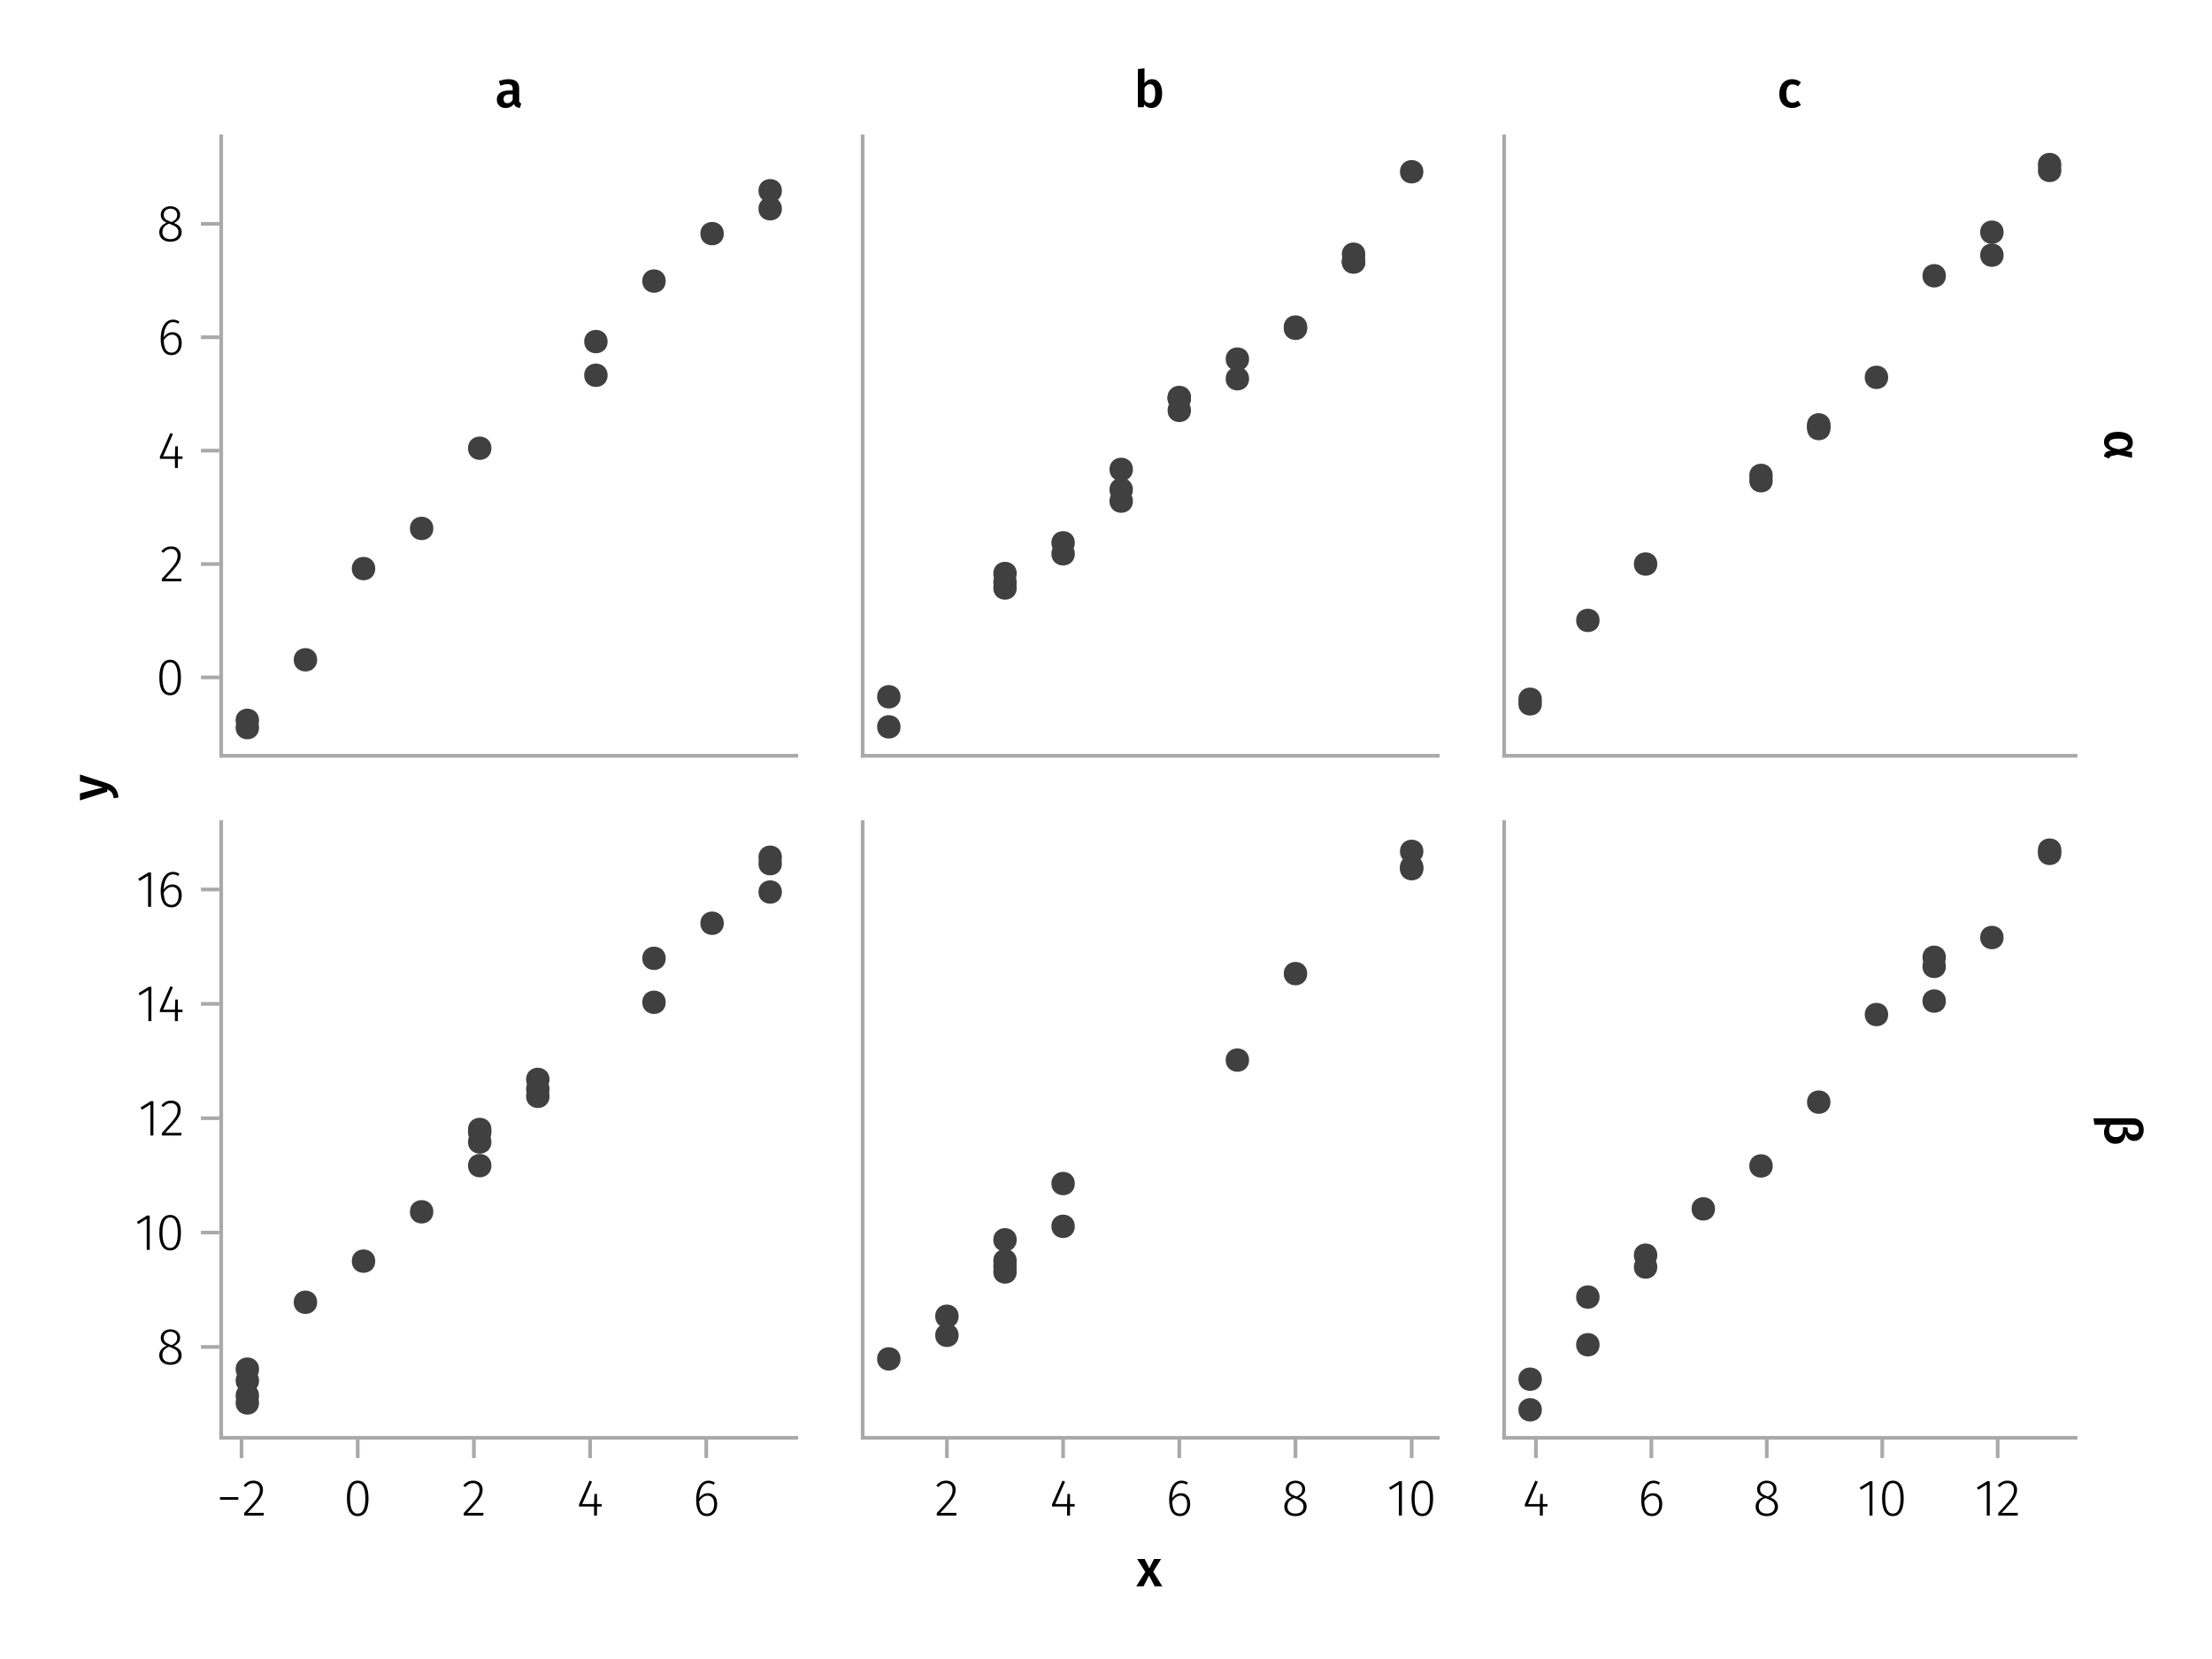 <?xml version="1.0" encoding="UTF-8"?>
<svg xmlns="http://www.w3.org/2000/svg" xmlns:xlink="http://www.w3.org/1999/xlink" width="600" height="450" viewBox="0 0 600 450">
<defs>
<g>
<g id="glyph-0-0-b99eb46c">
<path d="M 3.844 -9.469 C 4.812 -9.469 5.539 -9.055 6.031 -8.234 C 6.531 -7.422 6.781 -6.223 6.781 -4.641 C 6.781 -3.078 6.531 -1.883 6.031 -1.062 C 5.531 -0.25 4.801 0.156 3.844 0.156 C 2.883 0.156 2.156 -0.25 1.656 -1.062 C 1.164 -1.883 0.922 -3.082 0.922 -4.656 C 0.922 -6.238 1.164 -7.438 1.656 -8.25 C 2.156 -9.062 2.883 -9.469 3.844 -9.469 Z M 3.844 -8.797 C 2.457 -8.797 1.766 -7.414 1.766 -4.656 C 1.766 -1.895 2.457 -0.516 3.844 -0.516 C 4.531 -0.516 5.047 -0.848 5.391 -1.516 C 5.742 -2.191 5.922 -3.234 5.922 -4.641 C 5.922 -6.055 5.742 -7.102 5.391 -7.781 C 5.047 -8.457 4.531 -8.797 3.844 -8.797 Z M 3.844 -8.797 "/>
</g>
<g id="glyph-1-0-b99eb46c">
<path d="M 3.156 -9.469 C 3.938 -9.469 4.555 -9.238 5.016 -8.781 C 5.484 -8.32 5.719 -7.734 5.719 -7.016 C 5.719 -6.41 5.586 -5.844 5.328 -5.312 C 5.078 -4.781 4.68 -4.195 4.141 -3.562 C 3.609 -2.926 2.742 -1.977 1.547 -0.719 L 5.969 -0.719 L 5.859 0 L 0.609 0 L 0.609 -0.688 C 1.879 -2.051 2.789 -3.062 3.344 -3.719 C 3.906 -4.375 4.301 -4.941 4.531 -5.422 C 4.758 -5.898 4.875 -6.414 4.875 -6.969 C 4.875 -7.52 4.711 -7.957 4.391 -8.281 C 4.066 -8.613 3.641 -8.781 3.109 -8.781 C 2.68 -8.781 2.301 -8.691 1.969 -8.516 C 1.633 -8.336 1.316 -8.07 1.016 -7.719 L 0.469 -8.141 C 0.832 -8.586 1.234 -8.922 1.672 -9.141 C 2.109 -9.359 2.602 -9.469 3.156 -9.469 Z M 3.156 -9.469 "/>
</g>
<g id="glyph-1-1-b99eb46c">
<path d="M 3.844 -9.469 C 4.812 -9.469 5.539 -9.055 6.031 -8.234 C 6.531 -7.422 6.781 -6.223 6.781 -4.641 C 6.781 -3.078 6.531 -1.883 6.031 -1.062 C 5.531 -0.25 4.801 0.156 3.844 0.156 C 2.883 0.156 2.156 -0.25 1.656 -1.062 C 1.164 -1.883 0.922 -3.082 0.922 -4.656 C 0.922 -6.238 1.164 -7.438 1.656 -8.25 C 2.156 -9.062 2.883 -9.469 3.844 -9.469 Z M 3.844 -8.797 C 2.457 -8.797 1.766 -7.414 1.766 -4.656 C 1.766 -1.895 2.457 -0.516 3.844 -0.516 C 4.531 -0.516 5.047 -0.848 5.391 -1.516 C 5.742 -2.191 5.922 -3.234 5.922 -4.641 C 5.922 -6.055 5.742 -7.102 5.391 -7.781 C 5.047 -8.457 4.531 -8.797 3.844 -8.797 Z M 3.844 -8.797 "/>
</g>
<g id="glyph-1-2-b99eb46c">
<path d="M 4.141 -6.062 C 4.859 -6.062 5.453 -5.812 5.922 -5.312 C 6.391 -4.812 6.625 -4.086 6.625 -3.141 C 6.625 -2.473 6.504 -1.891 6.266 -1.391 C 6.023 -0.891 5.695 -0.504 5.281 -0.234 C 4.863 0.023 4.395 0.156 3.875 0.156 C 2.852 0.156 2.102 -0.238 1.625 -1.031 C 1.156 -1.82 0.922 -2.879 0.922 -4.203 C 0.922 -5.273 1.055 -6.207 1.328 -7 C 1.598 -7.789 1.984 -8.398 2.484 -8.828 C 2.992 -9.254 3.594 -9.469 4.281 -9.469 C 4.906 -9.469 5.484 -9.285 6.016 -8.922 L 5.672 -8.359 C 5.223 -8.648 4.754 -8.797 4.266 -8.797 C 3.516 -8.797 2.914 -8.414 2.469 -7.656 C 2.02 -6.906 1.781 -5.914 1.75 -4.688 C 2.375 -5.602 3.172 -6.062 4.141 -6.062 Z M 3.875 -0.516 C 4.488 -0.516 4.961 -0.75 5.297 -1.219 C 5.629 -1.695 5.797 -2.328 5.797 -3.109 C 5.797 -3.879 5.633 -4.453 5.312 -4.828 C 4.988 -5.203 4.562 -5.391 4.031 -5.391 C 3.562 -5.391 3.133 -5.25 2.75 -4.969 C 2.363 -4.695 2.031 -4.32 1.75 -3.844 C 1.781 -2.758 1.961 -1.93 2.297 -1.359 C 2.629 -0.797 3.156 -0.516 3.875 -0.516 Z M 3.875 -0.516 "/>
</g>
<g id="glyph-2-0-b99eb46c">
<path d="M 6.766 -3.125 L 6.766 -2.453 L 5.5 -2.453 L 5.5 0 L 4.703 0 L 4.703 -2.453 L 0.625 -2.453 L 0.625 -3.047 L 3.469 -9.469 L 4.156 -9.188 L 1.5 -3.125 L 4.703 -3.125 L 4.797 -5.859 L 5.5 -5.859 L 5.5 -3.125 Z M 6.766 -3.125 "/>
</g>
<g id="glyph-3-0-b99eb46c">
<path d="M 4.141 -6.062 C 4.859 -6.062 5.453 -5.812 5.922 -5.312 C 6.391 -4.812 6.625 -4.086 6.625 -3.141 C 6.625 -2.473 6.504 -1.891 6.266 -1.391 C 6.023 -0.891 5.695 -0.504 5.281 -0.234 C 4.863 0.023 4.395 0.156 3.875 0.156 C 2.852 0.156 2.102 -0.238 1.625 -1.031 C 1.156 -1.82 0.922 -2.879 0.922 -4.203 C 0.922 -5.273 1.055 -6.207 1.328 -7 C 1.598 -7.789 1.984 -8.398 2.484 -8.828 C 2.992 -9.254 3.594 -9.469 4.281 -9.469 C 4.906 -9.469 5.484 -9.285 6.016 -8.922 L 5.672 -8.359 C 5.223 -8.648 4.754 -8.797 4.266 -8.797 C 3.516 -8.797 2.914 -8.414 2.469 -7.656 C 2.02 -6.906 1.781 -5.914 1.75 -4.688 C 2.375 -5.602 3.172 -6.062 4.141 -6.062 Z M 3.875 -0.516 C 4.488 -0.516 4.961 -0.75 5.297 -1.219 C 5.629 -1.695 5.797 -2.328 5.797 -3.109 C 5.797 -3.879 5.633 -4.453 5.312 -4.828 C 4.988 -5.203 4.562 -5.391 4.031 -5.391 C 3.562 -5.391 3.133 -5.25 2.75 -4.969 C 2.363 -4.695 2.031 -4.32 1.75 -3.844 C 1.781 -2.758 1.961 -1.93 2.297 -1.359 C 2.629 -0.797 3.156 -0.516 3.875 -0.516 Z M 3.875 -0.516 "/>
</g>
<g id="glyph-4-0-b99eb46c">
<path d="M 4.719 -4.922 C 5.438 -4.641 5.961 -4.301 6.297 -3.906 C 6.629 -3.52 6.797 -3.023 6.797 -2.422 C 6.797 -1.91 6.664 -1.457 6.406 -1.062 C 6.145 -0.676 5.785 -0.375 5.328 -0.156 C 4.867 0.051 4.336 0.156 3.734 0.156 C 3.141 0.156 2.613 0.051 2.156 -0.156 C 1.707 -0.375 1.359 -0.676 1.109 -1.062 C 0.859 -1.457 0.734 -1.906 0.734 -2.406 C 0.734 -3.602 1.406 -4.469 2.75 -5 C 2.195 -5.25 1.789 -5.539 1.531 -5.875 C 1.27 -6.207 1.141 -6.629 1.141 -7.141 C 1.141 -7.617 1.258 -8.035 1.5 -8.391 C 1.75 -8.742 2.07 -9.008 2.469 -9.188 C 2.875 -9.375 3.305 -9.469 3.766 -9.469 C 4.223 -9.469 4.648 -9.379 5.047 -9.203 C 5.453 -9.023 5.773 -8.758 6.016 -8.406 C 6.266 -8.062 6.391 -7.645 6.391 -7.156 C 6.391 -6.664 6.254 -6.242 5.984 -5.891 C 5.723 -5.547 5.301 -5.223 4.719 -4.922 Z M 1.953 -7.125 C 1.953 -6.676 2.082 -6.32 2.344 -6.062 C 2.602 -5.801 3.051 -5.551 3.688 -5.312 L 4.109 -5.172 C 4.641 -5.453 5.02 -5.738 5.25 -6.031 C 5.477 -6.332 5.594 -6.695 5.594 -7.125 C 5.594 -7.656 5.426 -8.066 5.094 -8.359 C 4.758 -8.66 4.316 -8.812 3.766 -8.812 C 3.234 -8.812 2.797 -8.66 2.453 -8.359 C 2.117 -8.066 1.953 -7.656 1.953 -7.125 Z M 3.75 -0.531 C 4.414 -0.531 4.945 -0.695 5.344 -1.031 C 5.738 -1.363 5.938 -1.828 5.938 -2.422 C 5.938 -2.797 5.863 -3.102 5.719 -3.344 C 5.582 -3.594 5.367 -3.805 5.078 -3.984 C 4.785 -4.172 4.379 -4.363 3.859 -4.562 L 3.391 -4.75 C 2.766 -4.5 2.305 -4.188 2.016 -3.812 C 1.734 -3.438 1.594 -2.969 1.594 -2.406 C 1.594 -1.812 1.785 -1.348 2.172 -1.016 C 2.566 -0.691 3.094 -0.531 3.75 -0.531 Z M 3.75 -0.531 "/>
</g>
<g id="glyph-5-0-b99eb46c">
<path d="M 0.969 -4.281 L 0.969 -5 L 5.938 -5 L 5.938 -4.281 Z M 0.969 -4.281 "/>
</g>
<g id="glyph-5-1-b99eb46c">
<path d="M 6.766 -3.125 L 6.766 -2.453 L 5.5 -2.453 L 5.5 0 L 4.703 0 L 4.703 -2.453 L 0.625 -2.453 L 0.625 -3.047 L 3.469 -9.469 L 4.156 -9.188 L 1.5 -3.125 L 4.703 -3.125 L 4.797 -5.859 L 5.5 -5.859 L 5.5 -3.125 Z M 6.766 -3.125 "/>
</g>
<g id="glyph-5-2-b99eb46c">
<path d="M 4.719 -4.922 C 5.438 -4.641 5.961 -4.301 6.297 -3.906 C 6.629 -3.52 6.797 -3.023 6.797 -2.422 C 6.797 -1.91 6.664 -1.457 6.406 -1.062 C 6.145 -0.676 5.785 -0.375 5.328 -0.156 C 4.867 0.051 4.336 0.156 3.734 0.156 C 3.141 0.156 2.613 0.051 2.156 -0.156 C 1.707 -0.375 1.359 -0.676 1.109 -1.062 C 0.859 -1.457 0.734 -1.906 0.734 -2.406 C 0.734 -3.602 1.406 -4.469 2.75 -5 C 2.195 -5.25 1.789 -5.539 1.531 -5.875 C 1.27 -6.207 1.141 -6.629 1.141 -7.141 C 1.141 -7.617 1.258 -8.035 1.5 -8.391 C 1.75 -8.742 2.07 -9.008 2.469 -9.188 C 2.875 -9.375 3.305 -9.469 3.766 -9.469 C 4.223 -9.469 4.648 -9.379 5.047 -9.203 C 5.453 -9.023 5.773 -8.758 6.016 -8.406 C 6.266 -8.062 6.391 -7.645 6.391 -7.156 C 6.391 -6.664 6.254 -6.242 5.984 -5.891 C 5.723 -5.547 5.301 -5.223 4.719 -4.922 Z M 1.953 -7.125 C 1.953 -6.676 2.082 -6.32 2.344 -6.062 C 2.602 -5.801 3.051 -5.551 3.688 -5.312 L 4.109 -5.172 C 4.641 -5.453 5.02 -5.738 5.25 -6.031 C 5.477 -6.332 5.594 -6.695 5.594 -7.125 C 5.594 -7.656 5.426 -8.066 5.094 -8.359 C 4.758 -8.66 4.316 -8.812 3.766 -8.812 C 3.234 -8.812 2.797 -8.66 2.453 -8.359 C 2.117 -8.066 1.953 -7.656 1.953 -7.125 Z M 3.75 -0.531 C 4.414 -0.531 4.945 -0.695 5.344 -1.031 C 5.738 -1.363 5.938 -1.828 5.938 -2.422 C 5.938 -2.797 5.863 -3.102 5.719 -3.344 C 5.582 -3.594 5.367 -3.805 5.078 -3.984 C 4.785 -4.172 4.379 -4.363 3.859 -4.562 L 3.391 -4.75 C 2.766 -4.5 2.305 -4.188 2.016 -3.812 C 1.734 -3.438 1.594 -2.969 1.594 -2.406 C 1.594 -1.812 1.785 -1.348 2.172 -1.016 C 2.566 -0.691 3.094 -0.531 3.75 -0.531 Z M 3.75 -0.531 "/>
</g>
<g id="glyph-5-3-b99eb46c">
<path d="M 4.094 -9.312 L 4.094 0 L 3.281 0 L 3.281 -8.406 L 0.984 -6.984 L 0.609 -7.594 L 3.391 -9.312 Z M 4.094 -9.312 "/>
</g>
<g id="glyph-6-0-b99eb46c">
<path d="M 3.156 -9.469 C 3.938 -9.469 4.555 -9.238 5.016 -8.781 C 5.484 -8.32 5.719 -7.734 5.719 -7.016 C 5.719 -6.41 5.586 -5.844 5.328 -5.312 C 5.078 -4.781 4.68 -4.195 4.141 -3.562 C 3.609 -2.926 2.742 -1.977 1.547 -0.719 L 5.969 -0.719 L 5.859 0 L 0.609 0 L 0.609 -0.688 C 1.879 -2.051 2.789 -3.062 3.344 -3.719 C 3.906 -4.375 4.301 -4.941 4.531 -5.422 C 4.758 -5.898 4.875 -6.414 4.875 -6.969 C 4.875 -7.52 4.711 -7.957 4.391 -8.281 C 4.066 -8.613 3.641 -8.781 3.109 -8.781 C 2.68 -8.781 2.301 -8.691 1.969 -8.516 C 1.633 -8.336 1.316 -8.07 1.016 -7.719 L 0.469 -8.141 C 0.832 -8.586 1.234 -8.922 1.672 -9.141 C 2.109 -9.359 2.602 -9.469 3.156 -9.469 Z M 3.156 -9.469 "/>
</g>
<g id="glyph-7-0-b99eb46c">
<path d="M 4.141 -6.062 C 4.859 -6.062 5.453 -5.812 5.922 -5.312 C 6.391 -4.812 6.625 -4.086 6.625 -3.141 C 6.625 -2.473 6.504 -1.891 6.266 -1.391 C 6.023 -0.891 5.695 -0.504 5.281 -0.234 C 4.863 0.023 4.395 0.156 3.875 0.156 C 2.852 0.156 2.102 -0.238 1.625 -1.031 C 1.156 -1.82 0.922 -2.879 0.922 -4.203 C 0.922 -5.273 1.055 -6.207 1.328 -7 C 1.598 -7.789 1.984 -8.398 2.484 -8.828 C 2.992 -9.254 3.594 -9.469 4.281 -9.469 C 4.906 -9.469 5.484 -9.285 6.016 -8.922 L 5.672 -8.359 C 5.223 -8.648 4.754 -8.797 4.266 -8.797 C 3.516 -8.797 2.914 -8.414 2.469 -7.656 C 2.02 -6.906 1.781 -5.914 1.75 -4.688 C 2.375 -5.602 3.172 -6.062 4.141 -6.062 Z M 3.875 -0.516 C 4.488 -0.516 4.961 -0.75 5.297 -1.219 C 5.629 -1.695 5.797 -2.328 5.797 -3.109 C 5.797 -3.879 5.633 -4.453 5.312 -4.828 C 4.988 -5.203 4.562 -5.391 4.031 -5.391 C 3.562 -5.391 3.133 -5.25 2.75 -4.969 C 2.363 -4.695 2.031 -4.32 1.75 -3.844 C 1.781 -2.758 1.961 -1.93 2.297 -1.359 C 2.629 -0.797 3.156 -0.516 3.875 -0.516 Z M 3.875 -0.516 "/>
</g>
<g id="glyph-7-1-b99eb46c">
<path d="M 3.156 -9.469 C 3.938 -9.469 4.555 -9.238 5.016 -8.781 C 5.484 -8.32 5.719 -7.734 5.719 -7.016 C 5.719 -6.41 5.586 -5.844 5.328 -5.312 C 5.078 -4.781 4.68 -4.195 4.141 -3.562 C 3.609 -2.926 2.742 -1.977 1.547 -0.719 L 5.969 -0.719 L 5.859 0 L 0.609 0 L 0.609 -0.688 C 1.879 -2.051 2.789 -3.062 3.344 -3.719 C 3.906 -4.375 4.301 -4.941 4.531 -5.422 C 4.758 -5.898 4.875 -6.414 4.875 -6.969 C 4.875 -7.52 4.711 -7.957 4.391 -8.281 C 4.066 -8.613 3.641 -8.781 3.109 -8.781 C 2.68 -8.781 2.301 -8.691 1.969 -8.516 C 1.633 -8.336 1.316 -8.07 1.016 -7.719 L 0.469 -8.141 C 0.832 -8.586 1.234 -8.922 1.672 -9.141 C 2.109 -9.359 2.602 -9.469 3.156 -9.469 Z M 3.156 -9.469 "/>
</g>
<g id="glyph-7-2-b99eb46c">
<path d="M 6.766 -3.125 L 6.766 -2.453 L 5.5 -2.453 L 5.5 0 L 4.703 0 L 4.703 -2.453 L 0.625 -2.453 L 0.625 -3.047 L 3.469 -9.469 L 4.156 -9.188 L 1.5 -3.125 L 4.703 -3.125 L 4.797 -5.859 L 5.5 -5.859 L 5.5 -3.125 Z M 6.766 -3.125 "/>
</g>
<g id="glyph-7-3-b99eb46c">
<path d="M 4.719 -4.922 C 5.438 -4.641 5.961 -4.301 6.297 -3.906 C 6.629 -3.52 6.797 -3.023 6.797 -2.422 C 6.797 -1.91 6.664 -1.457 6.406 -1.062 C 6.145 -0.676 5.785 -0.375 5.328 -0.156 C 4.867 0.051 4.336 0.156 3.734 0.156 C 3.141 0.156 2.613 0.051 2.156 -0.156 C 1.707 -0.375 1.359 -0.676 1.109 -1.062 C 0.859 -1.457 0.734 -1.906 0.734 -2.406 C 0.734 -3.602 1.406 -4.469 2.75 -5 C 2.195 -5.25 1.789 -5.539 1.531 -5.875 C 1.27 -6.207 1.141 -6.629 1.141 -7.141 C 1.141 -7.617 1.258 -8.035 1.5 -8.391 C 1.75 -8.742 2.07 -9.008 2.469 -9.188 C 2.875 -9.375 3.305 -9.469 3.766 -9.469 C 4.223 -9.469 4.648 -9.379 5.047 -9.203 C 5.453 -9.023 5.773 -8.758 6.016 -8.406 C 6.266 -8.062 6.391 -7.645 6.391 -7.156 C 6.391 -6.664 6.254 -6.242 5.984 -5.891 C 5.723 -5.547 5.301 -5.223 4.719 -4.922 Z M 1.953 -7.125 C 1.953 -6.676 2.082 -6.32 2.344 -6.062 C 2.602 -5.801 3.051 -5.551 3.688 -5.312 L 4.109 -5.172 C 4.641 -5.453 5.02 -5.738 5.25 -6.031 C 5.477 -6.332 5.594 -6.695 5.594 -7.125 C 5.594 -7.656 5.426 -8.066 5.094 -8.359 C 4.758 -8.66 4.316 -8.812 3.766 -8.812 C 3.234 -8.812 2.797 -8.66 2.453 -8.359 C 2.117 -8.066 1.953 -7.656 1.953 -7.125 Z M 3.75 -0.531 C 4.414 -0.531 4.945 -0.695 5.344 -1.031 C 5.738 -1.363 5.938 -1.828 5.938 -2.422 C 5.938 -2.797 5.863 -3.102 5.719 -3.344 C 5.582 -3.594 5.367 -3.805 5.078 -3.984 C 4.785 -4.172 4.379 -4.363 3.859 -4.562 L 3.391 -4.75 C 2.766 -4.5 2.305 -4.188 2.016 -3.812 C 1.734 -3.438 1.594 -2.969 1.594 -2.406 C 1.594 -1.812 1.785 -1.348 2.172 -1.016 C 2.566 -0.691 3.094 -0.531 3.75 -0.531 Z M 3.75 -0.531 "/>
</g>
<g id="glyph-7-4-b99eb46c">
<path d="M 4.094 -9.312 L 4.094 0 L 3.281 0 L 3.281 -8.406 L 0.984 -6.984 L 0.609 -7.594 L 3.391 -9.312 Z M 4.094 -9.312 "/>
</g>
<g id="glyph-8-0-b99eb46c">
<path d="M 3.844 -9.469 C 4.812 -9.469 5.539 -9.055 6.031 -8.234 C 6.531 -7.422 6.781 -6.223 6.781 -4.641 C 6.781 -3.078 6.531 -1.883 6.031 -1.062 C 5.531 -0.25 4.801 0.156 3.844 0.156 C 2.883 0.156 2.156 -0.25 1.656 -1.062 C 1.164 -1.883 0.922 -3.082 0.922 -4.656 C 0.922 -6.238 1.164 -7.438 1.656 -8.25 C 2.156 -9.062 2.883 -9.469 3.844 -9.469 Z M 3.844 -8.797 C 2.457 -8.797 1.766 -7.414 1.766 -4.656 C 1.766 -1.895 2.457 -0.516 3.844 -0.516 C 4.531 -0.516 5.047 -0.848 5.391 -1.516 C 5.742 -2.191 5.922 -3.234 5.922 -4.641 C 5.922 -6.055 5.742 -7.102 5.391 -7.781 C 5.047 -8.457 4.531 -8.797 3.844 -8.797 Z M 3.844 -8.797 "/>
</g>
<g id="glyph-8-1-b99eb46c">
<path d="M 6.766 -3.125 L 6.766 -2.453 L 5.5 -2.453 L 5.5 0 L 4.703 0 L 4.703 -2.453 L 0.625 -2.453 L 0.625 -3.047 L 3.469 -9.469 L 4.156 -9.188 L 1.5 -3.125 L 4.703 -3.125 L 4.797 -5.859 L 5.5 -5.859 L 5.5 -3.125 Z M 6.766 -3.125 "/>
</g>
<g id="glyph-8-2-b99eb46c">
<path d="M 4.094 -9.312 L 4.094 0 L 3.281 0 L 3.281 -8.406 L 0.984 -6.984 L 0.609 -7.594 L 3.391 -9.312 Z M 4.094 -9.312 "/>
</g>
<g id="glyph-9-0-b99eb46c">
<path d="M 4.094 -9.312 L 4.094 0 L 3.281 0 L 3.281 -8.406 L 0.984 -6.984 L 0.609 -7.594 L 3.391 -9.312 Z M 4.094 -9.312 "/>
</g>
<g id="glyph-10-0-b99eb46c">
<path d="M 3.156 -9.469 C 3.938 -9.469 4.555 -9.238 5.016 -8.781 C 5.484 -8.32 5.719 -7.734 5.719 -7.016 C 5.719 -6.41 5.586 -5.844 5.328 -5.312 C 5.078 -4.781 4.68 -4.195 4.141 -3.562 C 3.609 -2.926 2.742 -1.977 1.547 -0.719 L 5.969 -0.719 L 5.859 0 L 0.609 0 L 0.609 -0.688 C 1.879 -2.051 2.789 -3.062 3.344 -3.719 C 3.906 -4.375 4.301 -4.941 4.531 -5.422 C 4.758 -5.898 4.875 -6.414 4.875 -6.969 C 4.875 -7.52 4.711 -7.957 4.391 -8.281 C 4.066 -8.613 3.641 -8.781 3.109 -8.781 C 2.68 -8.781 2.301 -8.691 1.969 -8.516 C 1.633 -8.336 1.316 -8.07 1.016 -7.719 L 0.469 -8.141 C 0.832 -8.586 1.234 -8.922 1.672 -9.141 C 2.109 -9.359 2.602 -9.469 3.156 -9.469 Z M 3.156 -9.469 "/>
</g>
<g id="glyph-11-0-b99eb46c">
<path d="M 4.094 -9.312 L 4.094 0 L 3.281 0 L 3.281 -8.406 L 0.984 -6.984 L 0.609 -7.594 L 3.391 -9.312 Z M 4.094 -9.312 "/>
</g>
<g id="glyph-12-0-b99eb46c">
<path d="M 4.719 -4.922 C 5.438 -4.641 5.961 -4.301 6.297 -3.906 C 6.629 -3.52 6.797 -3.023 6.797 -2.422 C 6.797 -1.91 6.664 -1.457 6.406 -1.062 C 6.145 -0.676 5.785 -0.375 5.328 -0.156 C 4.867 0.051 4.336 0.156 3.734 0.156 C 3.141 0.156 2.613 0.051 2.156 -0.156 C 1.707 -0.375 1.359 -0.676 1.109 -1.062 C 0.859 -1.457 0.734 -1.906 0.734 -2.406 C 0.734 -3.602 1.406 -4.469 2.75 -5 C 2.195 -5.25 1.789 -5.539 1.531 -5.875 C 1.27 -6.207 1.141 -6.629 1.141 -7.141 C 1.141 -7.617 1.258 -8.035 1.5 -8.391 C 1.75 -8.742 2.07 -9.008 2.469 -9.188 C 2.875 -9.375 3.305 -9.469 3.766 -9.469 C 4.223 -9.469 4.648 -9.379 5.047 -9.203 C 5.453 -9.023 5.773 -8.758 6.016 -8.406 C 6.266 -8.062 6.391 -7.645 6.391 -7.156 C 6.391 -6.664 6.254 -6.242 5.984 -5.891 C 5.723 -5.547 5.301 -5.223 4.719 -4.922 Z M 1.953 -7.125 C 1.953 -6.676 2.082 -6.32 2.344 -6.062 C 2.602 -5.801 3.051 -5.551 3.688 -5.312 L 4.109 -5.172 C 4.641 -5.453 5.02 -5.738 5.25 -6.031 C 5.477 -6.332 5.594 -6.695 5.594 -7.125 C 5.594 -7.656 5.426 -8.066 5.094 -8.359 C 4.758 -8.66 4.316 -8.812 3.766 -8.812 C 3.234 -8.812 2.797 -8.66 2.453 -8.359 C 2.117 -8.066 1.953 -7.656 1.953 -7.125 Z M 3.75 -0.531 C 4.414 -0.531 4.945 -0.695 5.344 -1.031 C 5.738 -1.363 5.938 -1.828 5.938 -2.422 C 5.938 -2.797 5.863 -3.102 5.719 -3.344 C 5.582 -3.594 5.367 -3.805 5.078 -3.984 C 4.785 -4.172 4.379 -4.363 3.859 -4.562 L 3.391 -4.75 C 2.766 -4.5 2.305 -4.188 2.016 -3.812 C 1.734 -3.438 1.594 -2.969 1.594 -2.406 C 1.594 -1.812 1.785 -1.348 2.172 -1.016 C 2.566 -0.691 3.094 -0.531 3.75 -0.531 Z M 3.75 -0.531 "/>
</g>
<g id="glyph-12-1-b99eb46c">
<path d="M 4.094 -9.312 L 4.094 0 L 3.281 0 L 3.281 -8.406 L 0.984 -6.984 L 0.609 -7.594 L 3.391 -9.312 Z M 4.094 -9.312 "/>
</g>
<g id="glyph-12-2-b99eb46c">
<path d="M 3.844 -9.469 C 4.812 -9.469 5.539 -9.055 6.031 -8.234 C 6.531 -7.422 6.781 -6.223 6.781 -4.641 C 6.781 -3.078 6.531 -1.883 6.031 -1.062 C 5.531 -0.25 4.801 0.156 3.844 0.156 C 2.883 0.156 2.156 -0.25 1.656 -1.062 C 1.164 -1.883 0.922 -3.082 0.922 -4.656 C 0.922 -6.238 1.164 -7.438 1.656 -8.25 C 2.156 -9.062 2.883 -9.469 3.844 -9.469 Z M 3.844 -8.797 C 2.457 -8.797 1.766 -7.414 1.766 -4.656 C 1.766 -1.895 2.457 -0.516 3.844 -0.516 C 4.531 -0.516 5.047 -0.848 5.391 -1.516 C 5.742 -2.191 5.922 -3.234 5.922 -4.641 C 5.922 -6.055 5.742 -7.102 5.391 -7.781 C 5.047 -8.457 4.531 -8.797 3.844 -8.797 Z M 3.844 -8.797 "/>
</g>
<g id="glyph-13-0-b99eb46c">
<path d="M 3.844 -9.469 C 4.812 -9.469 5.539 -9.055 6.031 -8.234 C 6.531 -7.422 6.781 -6.223 6.781 -4.641 C 6.781 -3.078 6.531 -1.883 6.031 -1.062 C 5.531 -0.25 4.801 0.156 3.844 0.156 C 2.883 0.156 2.156 -0.25 1.656 -1.062 C 1.164 -1.883 0.922 -3.082 0.922 -4.656 C 0.922 -6.238 1.164 -7.438 1.656 -8.25 C 2.156 -9.062 2.883 -9.469 3.844 -9.469 Z M 3.844 -8.797 C 2.457 -8.797 1.766 -7.414 1.766 -4.656 C 1.766 -1.895 2.457 -0.516 3.844 -0.516 C 4.531 -0.516 5.047 -0.848 5.391 -1.516 C 5.742 -2.191 5.922 -3.234 5.922 -4.641 C 5.922 -6.055 5.742 -7.102 5.391 -7.781 C 5.047 -8.457 4.531 -8.797 3.844 -8.797 Z M 3.844 -8.797 "/>
</g>
<g id="glyph-14-0-b99eb46c">
<path d="M 4.094 -9.312 L 4.094 0 L 3.281 0 L 3.281 -8.406 L 0.984 -6.984 L 0.609 -7.594 L 3.391 -9.312 Z M 4.094 -9.312 "/>
</g>
<g id="glyph-15-0-b99eb46c">
<path d="M 0.031 -4.656 C 0.945 -4.363 1.656 -3.91 2.156 -3.297 C 2.664 -2.691 2.961 -1.863 3.047 -0.812 L 1.75 -0.625 C 1.676 -1.113 1.57 -1.504 1.438 -1.797 C 1.301 -2.086 1.117 -2.32 0.891 -2.5 C 0.672 -2.676 0.375 -2.844 0 -3 L 0 -2.375 L -7.406 -0.031 L -7.406 -1.938 L -1.188 -3.547 L -7.406 -5.219 L -7.406 -7.062 Z M 0.031 -4.656 "/>
</g>
<g id="glyph-16-0-b99eb46c">
<path d="M 7.609 3.562 C 7.609 4.188 7.441 4.68 7.109 5.047 C 6.773 5.41 6.242 5.66 5.516 5.797 L 7.406 6.094 L 7.406 7.656 L 3.562 6.781 L 1.922 7.141 C 1.703 7.191 1.535 7.273 1.422 7.391 C 1.316 7.504 1.234 7.664 1.172 7.875 L -0.203 7.281 C -0.16 6.883 -0.031 6.555 0.188 6.297 C 0.414 6.035 0.723 5.867 1.109 5.797 L 1.734 5.688 C 1.109 5.445 0.629 5.145 0.297 4.781 C -0.035 4.414 -0.203 3.945 -0.203 3.375 C -0.203 2.508 0.125 1.832 0.781 1.344 C 1.438 0.852 2.391 0.609 3.641 0.609 C 4.41 0.609 5.098 0.719 5.703 0.938 C 6.305 1.164 6.773 1.504 7.109 1.953 C 7.441 2.398 7.609 2.938 7.609 3.562 Z M 6.266 3.75 C 6.266 3.344 6.039 3.023 5.594 2.797 C 5.156 2.566 4.504 2.453 3.641 2.453 C 1.973 2.453 1.141 2.867 1.141 3.703 C 1.141 4.055 1.328 4.367 1.703 4.641 C 2.086 4.922 2.781 5.156 3.781 5.344 C 4.719 5.176 5.363 4.973 5.719 4.734 C 6.082 4.492 6.266 4.164 6.266 3.75 Z M 6.266 3.75 "/>
</g>
<g id="glyph-17-0-b99eb46c">
<path d="M 5.672 5.203 C 5.598 5.992 5.352 6.656 4.938 7.188 C 4.52 7.719 3.832 7.984 2.875 7.984 C 2.258 7.984 1.719 7.844 1.25 7.562 C 0.789 7.281 0.43 6.898 0.172 6.422 C -0.078 5.953 -0.203 5.426 -0.203 4.844 C -0.203 4.125 0.02 3.453 0.469 2.828 L -2.812 2.828 L -3.047 1.078 L 7.609 1.078 C 8.535 1.078 9.258 1.359 9.781 1.922 C 10.301 2.484 10.562 3.238 10.562 4.188 C 10.562 4.781 10.453 5.305 10.234 5.766 C 10.016 6.223 9.707 6.578 9.312 6.828 C 8.914 7.078 8.461 7.203 7.953 7.203 C 7.328 7.203 6.816 7.02 6.422 6.656 C 6.035 6.301 5.785 5.816 5.672 5.203 Z M 1.188 4.484 C 1.188 4.973 1.336 5.375 1.641 5.688 C 1.953 6.008 2.398 6.172 2.984 6.172 C 4.285 6.172 4.938 5.477 4.938 4.094 L 4.938 3.453 L 6.203 3.594 L 6.203 4.109 C 6.203 4.523 6.336 4.859 6.609 5.109 C 6.879 5.359 7.285 5.484 7.828 5.484 C 8.305 5.484 8.66 5.363 8.891 5.125 C 9.129 4.895 9.25 4.578 9.25 4.172 C 9.25 3.273 8.703 2.828 7.609 2.828 L 1.656 2.828 C 1.344 3.266 1.188 3.816 1.188 4.484 Z M 1.188 4.484 "/>
</g>
<g id="glyph-18-0-b99eb46c">
<path d="M 4.562 -3.969 L 7.047 0 L 4.969 0 L 3.438 -2.938 L 1.938 0 L -0.047 0 L 2.422 -3.906 L 0.203 -7.406 L 2.25 -7.406 L 3.516 -4.891 L 4.766 -7.406 L 6.703 -7.406 Z M 4.562 -3.969 "/>
</g>
<g id="glyph-19-0-b99eb46c">
<path d="M 6.547 -1.953 C 6.547 -1.672 6.586 -1.461 6.672 -1.328 C 6.766 -1.191 6.91 -1.086 7.109 -1.016 L 6.734 0.188 C 6.316 0.145 5.973 0.039 5.703 -0.125 C 5.441 -0.289 5.238 -0.547 5.094 -0.891 C 4.844 -0.523 4.523 -0.25 4.141 -0.062 C 3.766 0.113 3.348 0.203 2.891 0.203 C 2.148 0.203 1.562 -0.004 1.125 -0.422 C 0.695 -0.836 0.484 -1.391 0.484 -2.078 C 0.484 -2.879 0.773 -3.488 1.359 -3.906 C 1.941 -4.332 2.773 -4.547 3.859 -4.547 L 4.781 -4.547 L 4.781 -4.969 C 4.781 -5.445 4.672 -5.781 4.453 -5.969 C 4.234 -6.164 3.883 -6.266 3.406 -6.266 C 2.863 -6.266 2.207 -6.129 1.438 -5.859 L 1.016 -7.078 C 1.941 -7.43 2.836 -7.609 3.703 -7.609 C 5.598 -7.609 6.547 -6.758 6.547 -5.062 Z M 3.359 -1.094 C 3.961 -1.094 4.438 -1.395 4.781 -2 L 4.781 -3.5 L 4.047 -3.5 C 2.891 -3.5 2.312 -3.07 2.312 -2.219 C 2.312 -1.863 2.398 -1.586 2.578 -1.391 C 2.754 -1.191 3.016 -1.094 3.359 -1.094 Z M 3.359 -1.094 "/>
</g>
<g id="glyph-20-0-b99eb46c">
<path d="M 4.906 -7.609 C 5.77 -7.609 6.441 -7.266 6.922 -6.578 C 7.41 -5.898 7.656 -4.941 7.656 -3.703 C 7.656 -2.941 7.535 -2.266 7.297 -1.672 C 7.055 -1.078 6.719 -0.613 6.281 -0.281 C 5.844 0.039 5.328 0.203 4.734 0.203 C 4.328 0.203 3.957 0.117 3.625 -0.047 C 3.301 -0.211 3.016 -0.445 2.766 -0.75 L 2.656 0 L 1.078 0 L 1.078 -10.375 L 2.875 -10.562 L 2.875 -6.562 C 3.113 -6.895 3.406 -7.148 3.75 -7.328 C 4.102 -7.516 4.488 -7.609 4.906 -7.609 Z M 4.234 -1.141 C 4.723 -1.141 5.102 -1.344 5.375 -1.75 C 5.645 -2.164 5.781 -2.816 5.781 -3.703 C 5.781 -4.641 5.656 -5.301 5.406 -5.688 C 5.156 -6.07 4.801 -6.266 4.344 -6.266 C 3.77 -6.266 3.281 -5.93 2.875 -5.266 L 2.875 -1.984 C 3.031 -1.711 3.227 -1.504 3.469 -1.359 C 3.707 -1.211 3.961 -1.141 4.234 -1.141 Z M 4.234 -1.141 "/>
</g>
<g id="glyph-21-0-b99eb46c">
<path d="M 4.062 -7.609 C 4.539 -7.609 4.973 -7.539 5.359 -7.406 C 5.754 -7.27 6.125 -7.051 6.469 -6.75 L 5.672 -5.672 C 5.422 -5.859 5.176 -5.992 4.938 -6.078 C 4.707 -6.16 4.453 -6.203 4.172 -6.203 C 3.055 -6.203 2.5 -5.359 2.5 -3.672 C 2.5 -2.805 2.645 -2.188 2.938 -1.812 C 3.227 -1.438 3.641 -1.25 4.172 -1.25 C 4.43 -1.25 4.672 -1.289 4.891 -1.375 C 5.109 -1.457 5.367 -1.594 5.672 -1.781 L 6.469 -0.641 C 5.77 -0.078 4.973 0.203 4.078 0.203 C 3.367 0.203 2.75 0.047 2.219 -0.266 C 1.695 -0.578 1.297 -1.02 1.016 -1.594 C 0.742 -2.176 0.609 -2.859 0.609 -3.641 C 0.609 -4.422 0.742 -5.113 1.016 -5.719 C 1.297 -6.32 1.695 -6.785 2.219 -7.109 C 2.75 -7.441 3.363 -7.609 4.062 -7.609 Z M 4.062 -7.609 "/>
</g>
</g>
</defs>
<rect x="-60" y="-45" width="720" height="540" fill="rgb(100%, 100%, 100%)" fill-opacity="1"/>
<path fill-rule="nonzero" fill="rgb(100%, 100%, 100%)" fill-opacity="1" d="M 60 205 L 216 205 L 216 37 L 60 37 Z M 60 205 "/>
<path fill-rule="nonzero" fill="rgb(100%, 100%, 100%)" fill-opacity="1" d="M 60 390 L 216 390 L 216 223 L 60 223 Z M 60 390 "/>
<path fill-rule="nonzero" fill="rgb(100%, 100%, 100%)" fill-opacity="1" d="M 234 205 L 390 205 L 390 37 L 234 37 Z M 234 205 "/>
<path fill-rule="nonzero" fill="rgb(100%, 100%, 100%)" fill-opacity="1" d="M 234 390 L 390 390 L 390 223 L 234 223 Z M 234 390 "/>
<path fill-rule="nonzero" fill="rgb(100%, 100%, 100%)" fill-opacity="1" d="M 408 205 L 563 205 L 563 37 L 408 37 Z M 408 205 "/>
<path fill-rule="nonzero" fill="rgb(100%, 100%, 100%)" fill-opacity="1" d="M 408 390 L 563 390 L 563 223 L 408 223 Z M 408 390 "/>
<g fill="rgb(0%, 0%, 0%)" fill-opacity="1">
<use xlink:href="#glyph-0-0-b99eb46c" x="42.3" y="188.433"/>
</g>
<g fill="rgb(0%, 0%, 0%)" fill-opacity="1">
<use xlink:href="#glyph-1-0-b99eb46c" x="43.294" y="157.677"/>
</g>
<g fill="rgb(0%, 0%, 0%)" fill-opacity="1">
<use xlink:href="#glyph-2-0-b99eb46c" x="42.748" y="126.921"/>
</g>
<g fill="rgb(0%, 0%, 0%)" fill-opacity="1">
<use xlink:href="#glyph-3-0-b99eb46c" x="42.664" y="96.166"/>
</g>
<g fill="rgb(0%, 0%, 0%)" fill-opacity="1">
<use xlink:href="#glyph-4-0-b99eb46c" x="42.468" y="65.41"/>
</g>
<path fill-rule="nonzero" fill="rgb(25.098%, 25.098%, 25.098%)" fill-opacity="1" d="M 164.809 92.652 C 164.809 88.422 158.465 88.422 158.465 92.652 C 158.465 96.883 164.809 96.883 164.809 92.652 Z M 164.809 92.652 "/>
<path fill-rule="nonzero" fill="rgb(25.098%, 25.098%, 25.098%)" fill-opacity="1" d="M 164.809 101.789 C 164.809 97.559 158.465 97.559 158.465 101.789 C 158.465 106.02 164.809 106.02 164.809 101.789 Z M 164.809 101.789 "/>
<path fill-rule="nonzero" fill="rgb(25.098%, 25.098%, 25.098%)" fill-opacity="1" d="M 133.293 121.582 C 133.293 117.352 126.949 117.352 126.949 121.582 C 126.949 125.812 133.293 125.812 133.293 121.582 Z M 133.293 121.582 "/>
<path fill-rule="nonzero" fill="rgb(25.098%, 25.098%, 25.098%)" fill-opacity="1" d="M 117.535 143.332 C 117.535 139.102 111.191 139.102 111.191 143.332 C 111.191 147.562 117.535 147.562 117.535 143.332 Z M 117.535 143.332 "/>
<path fill-rule="nonzero" fill="rgb(25.098%, 25.098%, 25.098%)" fill-opacity="1" d="M 86.02 178.969 C 86.02 174.738 79.676 174.738 79.676 178.969 C 79.676 183.195 86.02 183.195 86.02 178.969 Z M 86.02 178.969 "/>
<path fill-rule="nonzero" fill="rgb(25.098%, 25.098%, 25.098%)" fill-opacity="1" d="M 212.082 56.625 C 212.082 52.395 205.738 52.395 205.738 56.625 C 205.738 60.855 212.082 60.855 212.082 56.625 Z M 212.082 56.625 "/>
<path fill-rule="nonzero" fill="rgb(25.098%, 25.098%, 25.098%)" fill-opacity="1" d="M 70.262 197.363 C 70.262 193.133 63.918 193.133 63.918 197.363 C 63.918 201.594 70.262 201.594 70.262 197.363 Z M 70.262 197.363 "/>
<path fill-rule="nonzero" fill="rgb(25.098%, 25.098%, 25.098%)" fill-opacity="1" d="M 180.566 76.238 C 180.566 72.008 174.223 72.008 174.223 76.238 C 174.223 80.469 180.566 80.469 180.566 76.238 Z M 180.566 76.238 "/>
<path fill-rule="nonzero" fill="rgb(25.098%, 25.098%, 25.098%)" fill-opacity="1" d="M 212.082 51.738 C 212.082 47.508 205.738 47.508 205.738 51.738 C 205.738 55.969 212.082 55.969 212.082 51.738 Z M 212.082 51.738 "/>
<path fill-rule="nonzero" fill="rgb(25.098%, 25.098%, 25.098%)" fill-opacity="1" d="M 101.777 154.227 C 101.777 149.996 95.434 149.996 95.434 154.227 C 95.434 158.457 101.777 158.457 101.777 154.227 Z M 101.777 154.227 "/>
<path fill-rule="nonzero" fill="rgb(25.098%, 25.098%, 25.098%)" fill-opacity="1" d="M 196.324 63.371 C 196.324 59.141 189.98 59.141 189.98 63.371 C 189.98 67.602 196.324 67.602 196.324 63.371 Z M 196.324 63.371 "/>
<path fill-rule="nonzero" fill="rgb(25.098%, 25.098%, 25.098%)" fill-opacity="1" d="M 70.262 195.395 C 70.262 191.164 63.918 191.164 63.918 195.395 C 63.918 199.625 70.262 199.625 70.262 195.395 Z M 70.262 195.395 "/>
<g fill="rgb(0%, 0%, 0%)" fill-opacity="1">
<use xlink:href="#glyph-5-0-b99eb46c" x="58.711" y="411.09"/>
</g>
<g fill="rgb(0%, 0%, 0%)" fill-opacity="1">
<use xlink:href="#glyph-1-0-b99eb46c" x="65.613" y="411.09"/>
</g>
<g fill="rgb(0%, 0%, 0%)" fill-opacity="1">
<use xlink:href="#glyph-1-1-b99eb46c" x="93.18" y="411.09"/>
</g>
<g fill="rgb(0%, 0%, 0%)" fill-opacity="1">
<use xlink:href="#glyph-6-0-b99eb46c" x="125.192" y="411.09"/>
</g>
<g fill="rgb(0%, 0%, 0%)" fill-opacity="1">
<use xlink:href="#glyph-5-1-b99eb46c" x="156.435" y="411.09"/>
</g>
<g fill="rgb(0%, 0%, 0%)" fill-opacity="1">
<use xlink:href="#glyph-7-0-b99eb46c" x="187.908" y="411.09"/>
</g>
<g fill="rgb(0%, 0%, 0%)" fill-opacity="1">
<use xlink:href="#glyph-5-2-b99eb46c" x="42.468" y="370.043"/>
</g>
<g fill="rgb(0%, 0%, 0%)" fill-opacity="1">
<use xlink:href="#glyph-5-3-b99eb46c" x="36.518" y="339.023"/>
</g>
<g fill="rgb(0%, 0%, 0%)" fill-opacity="1">
<use xlink:href="#glyph-8-0-b99eb46c" x="42.3" y="339.023"/>
</g>
<g fill="rgb(0%, 0%, 0%)" fill-opacity="1">
<use xlink:href="#glyph-9-0-b99eb46c" x="37.512" y="308.002"/>
</g>
<g fill="rgb(0%, 0%, 0%)" fill-opacity="1">
<use xlink:href="#glyph-10-0-b99eb46c" x="43.294" y="308.002"/>
</g>
<g fill="rgb(0%, 0%, 0%)" fill-opacity="1">
<use xlink:href="#glyph-11-0-b99eb46c" x="36.966" y="276.982"/>
</g>
<g fill="rgb(0%, 0%, 0%)" fill-opacity="1">
<use xlink:href="#glyph-8-1-b99eb46c" x="42.748" y="276.982"/>
</g>
<g fill="rgb(0%, 0%, 0%)" fill-opacity="1">
<use xlink:href="#glyph-8-2-b99eb46c" x="36.882" y="245.961"/>
</g>
<g fill="rgb(0%, 0%, 0%)" fill-opacity="1">
<use xlink:href="#glyph-1-2-b99eb46c" x="42.664" y="245.961"/>
</g>
<path fill-rule="nonzero" fill="rgb(25.098%, 25.098%, 25.098%)" fill-opacity="1" d="M 149.051 297.375 C 149.051 293.145 142.707 293.145 142.707 297.375 C 142.707 301.605 149.051 301.605 149.051 297.375 Z M 149.051 297.375 "/>
<path fill-rule="nonzero" fill="rgb(25.098%, 25.098%, 25.098%)" fill-opacity="1" d="M 149.051 292.785 C 149.051 288.555 142.707 288.555 142.707 292.785 C 142.707 297.016 149.051 297.016 149.051 292.785 Z M 149.051 292.785 "/>
<path fill-rule="nonzero" fill="rgb(25.098%, 25.098%, 25.098%)" fill-opacity="1" d="M 70.262 378.574 C 70.262 374.344 63.918 374.344 63.918 378.574 C 63.918 382.805 70.262 382.805 70.262 378.574 Z M 70.262 378.574 "/>
<path fill-rule="nonzero" fill="rgb(25.098%, 25.098%, 25.098%)" fill-opacity="1" d="M 133.293 307.145 C 133.293 302.914 126.949 302.914 126.949 307.145 C 126.949 311.375 133.293 311.375 133.293 307.145 Z M 133.293 307.145 "/>
<path fill-rule="nonzero" fill="rgb(25.098%, 25.098%, 25.098%)" fill-opacity="1" d="M 133.293 309.758 C 133.293 305.527 126.949 305.527 126.949 309.758 C 126.949 313.988 133.293 313.988 133.293 309.758 Z M 133.293 309.758 "/>
<path fill-rule="nonzero" fill="rgb(25.098%, 25.098%, 25.098%)" fill-opacity="1" d="M 212.082 232.523 C 212.082 228.293 205.738 228.293 205.738 232.523 C 205.738 236.754 212.082 236.754 212.082 232.523 Z M 212.082 232.523 "/>
<path fill-rule="nonzero" fill="rgb(25.098%, 25.098%, 25.098%)" fill-opacity="1" d="M 117.535 328.699 C 117.535 324.469 111.191 324.469 111.191 328.699 C 111.191 332.93 117.535 332.93 117.535 328.699 Z M 117.535 328.699 "/>
<path fill-rule="nonzero" fill="rgb(25.098%, 25.098%, 25.098%)" fill-opacity="1" d="M 180.566 271.867 C 180.566 267.637 174.223 267.637 174.223 271.867 C 174.223 276.098 180.566 276.098 180.566 271.867 Z M 180.566 271.867 "/>
<path fill-rule="nonzero" fill="rgb(25.098%, 25.098%, 25.098%)" fill-opacity="1" d="M 212.082 234.27 C 212.082 230.039 205.738 230.039 205.738 234.27 C 205.738 238.5 212.082 238.5 212.082 234.27 Z M 212.082 234.27 "/>
<path fill-rule="nonzero" fill="rgb(25.098%, 25.098%, 25.098%)" fill-opacity="1" d="M 101.777 342.082 C 101.777 337.852 95.434 337.852 95.434 342.082 C 95.434 346.312 101.777 346.312 101.777 342.082 Z M 101.777 342.082 "/>
<path fill-rule="nonzero" fill="rgb(25.098%, 25.098%, 25.098%)" fill-opacity="1" d="M 70.262 380.539 C 70.262 376.309 63.918 376.309 63.918 380.539 C 63.918 384.77 70.262 384.77 70.262 380.539 Z M 70.262 380.539 "/>
<path fill-rule="nonzero" fill="rgb(25.098%, 25.098%, 25.098%)" fill-opacity="1" d="M 86.02 353.238 C 86.02 349.008 79.676 349.008 79.676 353.238 C 79.676 357.469 86.02 357.469 86.02 353.238 Z M 86.02 353.238 "/>
<path fill-rule="nonzero" fill="rgb(25.098%, 25.098%, 25.098%)" fill-opacity="1" d="M 133.293 316.176 C 133.293 311.945 126.949 311.945 126.949 316.176 C 126.949 320.406 133.293 320.406 133.293 316.176 Z M 133.293 316.176 "/>
<path fill-rule="nonzero" fill="rgb(25.098%, 25.098%, 25.098%)" fill-opacity="1" d="M 180.566 259.941 C 180.566 255.715 174.223 255.715 174.223 259.941 C 174.223 264.172 180.566 264.172 180.566 259.941 Z M 180.566 259.941 "/>
<path fill-rule="nonzero" fill="rgb(25.098%, 25.098%, 25.098%)" fill-opacity="1" d="M 212.082 241.961 C 212.082 237.734 205.738 237.734 205.738 241.961 C 205.738 246.191 212.082 246.191 212.082 241.961 Z M 212.082 241.961 "/>
<path fill-rule="nonzero" fill="rgb(25.098%, 25.098%, 25.098%)" fill-opacity="1" d="M 196.324 250.426 C 196.324 246.195 189.98 246.195 189.98 250.426 C 189.98 254.656 196.324 254.656 196.324 250.426 Z M 196.324 250.426 "/>
<path fill-rule="nonzero" fill="rgb(25.098%, 25.098%, 25.098%)" fill-opacity="1" d="M 149.051 295.422 C 149.051 291.191 142.707 291.191 142.707 295.422 C 142.707 299.652 149.051 299.652 149.051 295.422 Z M 149.051 295.422 "/>
<path fill-rule="nonzero" fill="rgb(25.098%, 25.098%, 25.098%)" fill-opacity="1" d="M 70.262 374.488 C 70.262 370.258 63.918 370.258 63.918 374.488 C 63.918 378.719 70.262 378.719 70.262 374.488 Z M 70.262 374.488 "/>
<path fill-rule="nonzero" fill="rgb(25.098%, 25.098%, 25.098%)" fill-opacity="1" d="M 70.262 371.375 C 70.262 367.145 63.918 367.145 63.918 371.375 C 63.918 375.605 70.262 375.605 70.262 371.375 Z M 70.262 371.375 "/>
<path fill-rule="nonzero" fill="rgb(25.098%, 25.098%, 25.098%)" fill-opacity="1" d="M 133.293 306.367 C 133.293 302.137 126.949 302.137 126.949 306.367 C 126.949 310.594 133.293 310.594 133.293 306.367 Z M 133.293 306.367 "/>
<path fill-rule="nonzero" fill="rgb(25.098%, 25.098%, 25.098%)" fill-opacity="1" d="M 244.262 189 C 244.262 184.77 237.918 184.77 237.918 189 C 237.918 193.23 244.262 193.23 244.262 189 Z M 244.262 189 "/>
<path fill-rule="nonzero" fill="rgb(25.098%, 25.098%, 25.098%)" fill-opacity="1" d="M 354.566 88.711 C 354.566 84.48 348.223 84.48 348.223 88.711 C 348.223 92.941 354.566 92.941 354.566 88.711 Z M 354.566 88.711 "/>
<path fill-rule="nonzero" fill="rgb(25.098%, 25.098%, 25.098%)" fill-opacity="1" d="M 386.082 46.59 C 386.082 42.359 379.738 42.359 379.738 46.59 C 379.738 50.82 386.082 50.82 386.082 46.59 Z M 386.082 46.59 "/>
<path fill-rule="nonzero" fill="rgb(25.098%, 25.098%, 25.098%)" fill-opacity="1" d="M 307.293 132.824 C 307.293 128.598 300.949 128.598 300.949 132.824 C 300.949 137.055 307.293 137.055 307.293 132.824 Z M 307.293 132.824 "/>
<path fill-rule="nonzero" fill="rgb(25.098%, 25.098%, 25.098%)" fill-opacity="1" d="M 323.051 111.316 C 323.051 107.086 316.707 107.086 316.707 111.316 C 316.707 115.547 323.051 115.547 323.051 111.316 Z M 323.051 111.316 "/>
<path fill-rule="nonzero" fill="rgb(25.098%, 25.098%, 25.098%)" fill-opacity="1" d="M 370.324 70.922 C 370.324 66.691 363.98 66.691 363.98 70.922 C 363.98 75.148 370.324 75.148 370.324 70.922 Z M 370.324 70.922 "/>
<path fill-rule="nonzero" fill="rgb(25.098%, 25.098%, 25.098%)" fill-opacity="1" d="M 291.535 147.234 C 291.535 143.004 285.191 143.004 285.191 147.234 C 285.191 151.465 291.535 151.465 291.535 147.234 Z M 291.535 147.234 "/>
<path fill-rule="nonzero" fill="rgb(25.098%, 25.098%, 25.098%)" fill-opacity="1" d="M 323.051 107.812 C 323.051 103.582 316.707 103.582 316.707 107.812 C 316.707 112.043 323.051 112.043 323.051 107.812 Z M 323.051 107.812 "/>
<path fill-rule="nonzero" fill="rgb(25.098%, 25.098%, 25.098%)" fill-opacity="1" d="M 370.324 70.965 C 370.324 66.734 363.98 66.734 363.98 70.965 C 363.98 75.191 370.324 75.191 370.324 70.965 Z M 370.324 70.965 "/>
<path fill-rule="nonzero" fill="rgb(25.098%, 25.098%, 25.098%)" fill-opacity="1" d="M 275.777 159.492 C 275.777 155.262 269.434 155.262 269.434 159.492 C 269.434 163.719 275.777 163.719 275.777 159.492 Z M 275.777 159.492 "/>
<path fill-rule="nonzero" fill="rgb(25.098%, 25.098%, 25.098%)" fill-opacity="1" d="M 338.809 97.402 C 338.809 93.172 332.465 93.172 332.465 97.402 C 332.465 101.633 338.809 101.633 338.809 97.402 Z M 338.809 97.402 "/>
<path fill-rule="nonzero" fill="rgb(25.098%, 25.098%, 25.098%)" fill-opacity="1" d="M 338.809 102.734 C 338.809 98.504 332.465 98.504 332.465 102.734 C 332.465 106.965 338.809 106.965 338.809 102.734 Z M 338.809 102.734 "/>
<path fill-rule="nonzero" fill="rgb(25.098%, 25.098%, 25.098%)" fill-opacity="1" d="M 354.566 89.047 C 354.566 84.816 348.223 84.816 348.223 89.047 C 348.223 93.277 354.566 93.277 354.566 89.047 Z M 354.566 89.047 "/>
<path fill-rule="nonzero" fill="rgb(25.098%, 25.098%, 25.098%)" fill-opacity="1" d="M 244.262 197.156 C 244.262 192.926 237.918 192.926 237.918 197.156 C 237.918 201.387 244.262 201.387 244.262 197.156 Z M 244.262 197.156 "/>
<path fill-rule="nonzero" fill="rgb(25.098%, 25.098%, 25.098%)" fill-opacity="1" d="M 307.293 127.312 C 307.293 123.086 300.949 123.086 300.949 127.312 C 300.949 131.543 307.293 131.543 307.293 127.312 Z M 307.293 127.312 "/>
<path fill-rule="nonzero" fill="rgb(25.098%, 25.098%, 25.098%)" fill-opacity="1" d="M 370.324 68.953 C 370.324 64.727 363.98 64.727 363.98 68.953 C 363.98 73.184 370.324 73.184 370.324 68.953 Z M 370.324 68.953 "/>
<path fill-rule="nonzero" fill="rgb(25.098%, 25.098%, 25.098%)" fill-opacity="1" d="M 370.324 71.09 C 370.324 66.859 363.98 66.859 363.98 71.09 C 363.98 75.316 370.324 75.316 370.324 71.09 Z M 370.324 71.09 "/>
<path fill-rule="nonzero" fill="rgb(25.098%, 25.098%, 25.098%)" fill-opacity="1" d="M 323.051 107.973 C 323.051 103.742 316.707 103.742 316.707 107.973 C 316.707 112.203 323.051 112.203 323.051 107.973 Z M 323.051 107.973 "/>
<path fill-rule="nonzero" fill="rgb(25.098%, 25.098%, 25.098%)" fill-opacity="1" d="M 323.051 108.062 C 323.051 103.832 316.707 103.832 316.707 108.062 C 316.707 112.289 323.051 112.289 323.051 108.062 Z M 323.051 108.062 "/>
<path fill-rule="nonzero" fill="rgb(25.098%, 25.098%, 25.098%)" fill-opacity="1" d="M 275.777 157.961 C 275.777 153.73 269.434 153.73 269.434 157.961 C 269.434 162.191 275.777 162.191 275.777 157.961 Z M 275.777 157.961 "/>
<path fill-rule="nonzero" fill="rgb(25.098%, 25.098%, 25.098%)" fill-opacity="1" d="M 307.293 135.926 C 307.293 131.695 300.949 131.695 300.949 135.926 C 300.949 140.156 307.293 140.156 307.293 135.926 Z M 307.293 135.926 "/>
<path fill-rule="nonzero" fill="rgb(25.098%, 25.098%, 25.098%)" fill-opacity="1" d="M 291.535 150.219 C 291.535 145.988 285.191 145.988 285.191 150.219 C 285.191 154.449 291.535 154.449 291.535 150.219 Z M 291.535 150.219 "/>
<path fill-rule="nonzero" fill="rgb(25.098%, 25.098%, 25.098%)" fill-opacity="1" d="M 275.777 155.559 C 275.777 151.332 269.434 151.332 269.434 155.559 C 269.434 159.789 275.777 159.789 275.777 155.559 Z M 275.777 155.559 "/>
<g fill="rgb(0%, 0%, 0%)" fill-opacity="1">
<use xlink:href="#glyph-7-1-b99eb46c" x="253.495" y="411.09"/>
</g>
<g fill="rgb(0%, 0%, 0%)" fill-opacity="1">
<use xlink:href="#glyph-7-2-b99eb46c" x="284.738" y="411.09"/>
</g>
<g fill="rgb(0%, 0%, 0%)" fill-opacity="1">
<use xlink:href="#glyph-7-0-b99eb46c" x="316.211" y="411.09"/>
</g>
<g fill="rgb(0%, 0%, 0%)" fill-opacity="1">
<use xlink:href="#glyph-12-0-b99eb46c" x="347.628" y="411.09"/>
</g>
<g fill="rgb(0%, 0%, 0%)" fill-opacity="1">
<use xlink:href="#glyph-12-1-b99eb46c" x="376.168" y="411.09"/>
</g>
<g fill="rgb(0%, 0%, 0%)" fill-opacity="1">
<use xlink:href="#glyph-13-0-b99eb46c" x="381.95" y="411.09"/>
</g>
<path fill-rule="nonzero" fill="rgb(25.098%, 25.098%, 25.098%)" fill-opacity="1" d="M 386.082 230.93 C 386.082 226.699 379.738 226.699 379.738 230.93 C 379.738 235.16 386.082 235.16 386.082 230.93 Z M 386.082 230.93 "/>
<path fill-rule="nonzero" fill="rgb(25.098%, 25.098%, 25.098%)" fill-opacity="1" d="M 244.262 368.598 C 244.262 364.367 237.918 364.367 237.918 368.598 C 237.918 372.824 244.262 372.824 244.262 368.598 Z M 244.262 368.598 "/>
<path fill-rule="nonzero" fill="rgb(25.098%, 25.098%, 25.098%)" fill-opacity="1" d="M 291.535 321.031 C 291.535 316.801 285.191 316.801 285.191 321.031 C 285.191 325.262 291.535 325.262 291.535 321.031 Z M 291.535 321.031 "/>
<path fill-rule="nonzero" fill="rgb(25.098%, 25.098%, 25.098%)" fill-opacity="1" d="M 291.535 332.637 C 291.535 328.406 285.191 328.406 285.191 332.637 C 285.191 336.867 291.535 336.867 291.535 332.637 Z M 291.535 332.637 "/>
<path fill-rule="nonzero" fill="rgb(25.098%, 25.098%, 25.098%)" fill-opacity="1" d="M 260.02 357.027 C 260.02 352.801 253.676 352.801 253.676 357.027 C 253.676 361.258 260.02 361.258 260.02 357.027 Z M 260.02 357.027 "/>
<path fill-rule="nonzero" fill="rgb(25.098%, 25.098%, 25.098%)" fill-opacity="1" d="M 275.777 341.977 C 275.777 337.746 269.434 337.746 269.434 341.977 C 269.434 346.207 275.777 346.207 275.777 341.977 Z M 275.777 341.977 "/>
<path fill-rule="nonzero" fill="rgb(25.098%, 25.098%, 25.098%)" fill-opacity="1" d="M 275.777 336.293 C 275.777 332.062 269.434 332.062 269.434 336.293 C 269.434 340.523 275.777 340.523 275.777 336.293 Z M 275.777 336.293 "/>
<path fill-rule="nonzero" fill="rgb(25.098%, 25.098%, 25.098%)" fill-opacity="1" d="M 386.082 235.629 C 386.082 231.398 379.738 231.398 379.738 235.629 C 379.738 239.859 386.082 239.859 386.082 235.629 Z M 386.082 235.629 "/>
<path fill-rule="nonzero" fill="rgb(25.098%, 25.098%, 25.098%)" fill-opacity="1" d="M 260.02 362.203 C 260.02 357.973 253.676 357.973 253.676 362.203 C 253.676 366.434 260.02 366.434 260.02 362.203 Z M 260.02 362.203 "/>
<path fill-rule="nonzero" fill="rgb(25.098%, 25.098%, 25.098%)" fill-opacity="1" d="M 354.566 264.09 C 354.566 259.859 348.223 259.859 348.223 264.09 C 348.223 268.32 354.566 268.32 354.566 264.09 Z M 354.566 264.09 "/>
<path fill-rule="nonzero" fill="rgb(25.098%, 25.098%, 25.098%)" fill-opacity="1" d="M 275.777 345.02 C 275.777 340.789 269.434 340.789 269.434 345.02 C 269.434 349.25 275.777 349.25 275.777 345.02 Z M 275.777 345.02 "/>
<path fill-rule="nonzero" fill="rgb(25.098%, 25.098%, 25.098%)" fill-opacity="1" d="M 275.777 343.426 C 275.777 339.195 269.434 339.195 269.434 343.426 C 269.434 347.656 275.777 347.656 275.777 343.426 Z M 275.777 343.426 "/>
<path fill-rule="nonzero" fill="rgb(25.098%, 25.098%, 25.098%)" fill-opacity="1" d="M 386.082 235.246 C 386.082 231.016 379.738 231.016 379.738 235.246 C 379.738 239.477 386.082 239.477 386.082 235.246 Z M 386.082 235.246 "/>
<path fill-rule="nonzero" fill="rgb(25.098%, 25.098%, 25.098%)" fill-opacity="1" d="M 338.809 287.547 C 338.809 283.316 332.465 283.316 332.465 287.547 C 332.465 291.777 338.809 291.777 338.809 287.547 Z M 338.809 287.547 "/>
<path fill-rule="nonzero" fill="rgb(25.098%, 25.098%, 25.098%)" fill-opacity="1" d="M 496.5 115.246 C 496.5 111.016 490.156 111.016 490.156 115.246 C 490.156 119.477 496.5 119.477 496.5 115.246 Z M 496.5 115.246 "/>
<path fill-rule="nonzero" fill="rgb(25.098%, 25.098%, 25.098%)" fill-opacity="1" d="M 543.469 62.98 C 543.469 58.75 537.125 58.75 537.125 62.98 C 537.125 67.211 543.469 67.211 543.469 62.98 Z M 543.469 62.98 "/>
<path fill-rule="nonzero" fill="rgb(25.098%, 25.098%, 25.098%)" fill-opacity="1" d="M 512.156 102.352 C 512.156 98.121 505.812 98.121 505.812 102.352 C 505.812 106.582 512.156 106.582 512.156 102.352 Z M 512.156 102.352 "/>
<path fill-rule="nonzero" fill="rgb(25.098%, 25.098%, 25.098%)" fill-opacity="1" d="M 418.219 189.676 C 418.219 185.445 411.871 185.445 411.871 189.676 C 411.871 193.906 418.219 193.906 418.219 189.676 Z M 418.219 189.676 "/>
<path fill-rule="nonzero" fill="rgb(25.098%, 25.098%, 25.098%)" fill-opacity="1" d="M 449.531 152.992 C 449.531 148.762 443.188 148.762 443.188 152.992 C 443.188 157.223 449.531 157.223 449.531 152.992 Z M 449.531 152.992 "/>
<path fill-rule="nonzero" fill="rgb(25.098%, 25.098%, 25.098%)" fill-opacity="1" d="M 543.469 69.211 C 543.469 64.98 537.125 64.98 537.125 69.211 C 537.125 73.441 543.469 73.441 543.469 69.211 Z M 543.469 69.211 "/>
<path fill-rule="nonzero" fill="rgb(25.098%, 25.098%, 25.098%)" fill-opacity="1" d="M 496.5 115.617 C 496.5 111.387 490.156 111.387 490.156 115.617 C 490.156 119.848 496.5 119.848 496.5 115.617 Z M 496.5 115.617 "/>
<path fill-rule="nonzero" fill="rgb(25.098%, 25.098%, 25.098%)" fill-opacity="1" d="M 433.875 168.281 C 433.875 164.051 427.531 164.051 427.531 168.281 C 427.531 172.508 433.875 172.508 433.875 168.281 Z M 433.875 168.281 "/>
<path fill-rule="nonzero" fill="rgb(25.098%, 25.098%, 25.098%)" fill-opacity="1" d="M 496.5 116.246 C 496.5 112.016 490.156 112.016 490.156 116.246 C 490.156 120.477 496.5 120.477 496.5 116.246 Z M 496.5 116.246 "/>
<path fill-rule="nonzero" fill="rgb(25.098%, 25.098%, 25.098%)" fill-opacity="1" d="M 559.129 44.637 C 559.129 40.406 552.781 40.406 552.781 44.637 C 552.781 48.867 559.129 48.867 559.129 44.637 Z M 559.129 44.637 "/>
<path fill-rule="nonzero" fill="rgb(25.098%, 25.098%, 25.098%)" fill-opacity="1" d="M 527.812 74.805 C 527.812 70.574 521.469 70.574 521.469 74.805 C 521.469 79.035 527.812 79.035 527.812 74.805 Z M 527.812 74.805 "/>
<path fill-rule="nonzero" fill="rgb(25.098%, 25.098%, 25.098%)" fill-opacity="1" d="M 480.844 128.953 C 480.844 124.723 474.5 124.723 474.5 128.953 C 474.5 133.184 480.844 133.184 480.844 128.953 Z M 480.844 128.953 "/>
<path fill-rule="nonzero" fill="rgb(25.098%, 25.098%, 25.098%)" fill-opacity="1" d="M 480.844 130.398 C 480.844 126.168 474.5 126.168 474.5 130.398 C 474.5 134.625 480.844 134.625 480.844 130.398 Z M 480.844 130.398 "/>
<path fill-rule="nonzero" fill="rgb(25.098%, 25.098%, 25.098%)" fill-opacity="1" d="M 559.129 46.23 C 559.129 42 552.781 42 552.781 46.23 C 552.781 50.461 559.129 50.461 559.129 46.23 Z M 559.129 46.23 "/>
<path fill-rule="nonzero" fill="rgb(25.098%, 25.098%, 25.098%)" fill-opacity="1" d="M 418.219 190.918 C 418.219 186.688 411.871 186.688 411.871 190.918 C 411.871 195.148 418.219 195.148 418.219 190.918 Z M 418.219 190.918 "/>
<g fill="rgb(0%, 0%, 0%)" fill-opacity="1">
<use xlink:href="#glyph-7-2-b99eb46c" x="412.985" y="411.09"/>
</g>
<g fill="rgb(0%, 0%, 0%)" fill-opacity="1">
<use xlink:href="#glyph-7-0-b99eb46c" x="444.256" y="411.09"/>
</g>
<g fill="rgb(0%, 0%, 0%)" fill-opacity="1">
<use xlink:href="#glyph-7-3-b99eb46c" x="475.471" y="411.09"/>
</g>
<g fill="rgb(0%, 0%, 0%)" fill-opacity="1">
<use xlink:href="#glyph-7-4-b99eb46c" x="503.81" y="411.09"/>
</g>
<g fill="rgb(0%, 0%, 0%)" fill-opacity="1">
<use xlink:href="#glyph-12-2-b99eb46c" x="509.592" y="411.09"/>
</g>
<g fill="rgb(0%, 0%, 0%)" fill-opacity="1">
<use xlink:href="#glyph-14-0-b99eb46c" x="535.62" y="411.09"/>
</g>
<g fill="rgb(0%, 0%, 0%)" fill-opacity="1">
<use xlink:href="#glyph-7-1-b99eb46c" x="541.402" y="411.09"/>
</g>
<path fill-rule="nonzero" fill="rgb(25.098%, 25.098%, 25.098%)" fill-opacity="1" d="M 559.129 230.59 C 559.129 226.359 552.781 226.359 552.781 230.59 C 552.781 234.82 559.129 234.82 559.129 230.59 Z M 559.129 230.59 "/>
<path fill-rule="nonzero" fill="rgb(25.098%, 25.098%, 25.098%)" fill-opacity="1" d="M 433.875 351.82 C 433.875 347.59 427.531 347.59 427.531 351.82 C 427.531 356.051 433.875 356.051 433.875 351.82 Z M 433.875 351.82 "/>
<path fill-rule="nonzero" fill="rgb(25.098%, 25.098%, 25.098%)" fill-opacity="1" d="M 418.219 382.41 C 418.219 378.18 411.871 378.18 411.871 382.41 C 411.871 386.641 418.219 386.641 418.219 382.41 Z M 418.219 382.41 "/>
<path fill-rule="nonzero" fill="rgb(25.098%, 25.098%, 25.098%)" fill-opacity="1" d="M 543.469 254.297 C 543.469 250.066 537.125 250.066 537.125 254.297 C 537.125 258.527 543.469 258.527 543.469 254.297 Z M 543.469 254.297 "/>
<path fill-rule="nonzero" fill="rgb(25.098%, 25.098%, 25.098%)" fill-opacity="1" d="M 527.812 259.66 C 527.812 255.43 521.469 255.43 521.469 259.66 C 521.469 263.891 527.812 263.891 527.812 259.66 Z M 527.812 259.66 "/>
<path fill-rule="nonzero" fill="rgb(25.098%, 25.098%, 25.098%)" fill-opacity="1" d="M 418.219 374.102 C 418.219 369.871 411.871 369.871 411.871 374.102 C 411.871 378.332 418.219 378.332 418.219 374.102 Z M 418.219 374.102 "/>
<path fill-rule="nonzero" fill="rgb(25.098%, 25.098%, 25.098%)" fill-opacity="1" d="M 512.156 275.195 C 512.156 270.965 505.812 270.965 505.812 275.195 C 505.812 279.422 512.156 279.422 512.156 275.195 Z M 512.156 275.195 "/>
<path fill-rule="nonzero" fill="rgb(25.098%, 25.098%, 25.098%)" fill-opacity="1" d="M 449.531 340.465 C 449.531 336.234 443.188 336.234 443.188 340.465 C 443.188 344.695 449.531 344.695 449.531 340.465 Z M 449.531 340.465 "/>
<path fill-rule="nonzero" fill="rgb(25.098%, 25.098%, 25.098%)" fill-opacity="1" d="M 527.812 262.133 C 527.812 257.902 521.469 257.902 521.469 262.133 C 521.469 266.363 527.812 266.363 527.812 262.133 Z M 527.812 262.133 "/>
<path fill-rule="nonzero" fill="rgb(25.098%, 25.098%, 25.098%)" fill-opacity="1" d="M 480.844 316.254 C 480.844 312.027 474.5 312.027 474.5 316.254 C 474.5 320.484 480.844 320.484 480.844 316.254 Z M 480.844 316.254 "/>
<path fill-rule="nonzero" fill="rgb(25.098%, 25.098%, 25.098%)" fill-opacity="1" d="M 465.188 327.902 C 465.188 323.672 458.844 323.672 458.844 327.902 C 458.844 332.133 465.188 332.133 465.188 327.902 Z M 465.188 327.902 "/>
<path fill-rule="nonzero" fill="rgb(25.098%, 25.098%, 25.098%)" fill-opacity="1" d="M 559.129 231.48 C 559.129 227.25 552.781 227.25 552.781 231.48 C 552.781 235.711 559.129 235.711 559.129 231.48 Z M 559.129 231.48 "/>
<path fill-rule="nonzero" fill="rgb(25.098%, 25.098%, 25.098%)" fill-opacity="1" d="M 496.5 298.949 C 496.5 294.719 490.156 294.719 490.156 298.949 C 490.156 303.18 496.5 303.18 496.5 298.949 Z M 496.5 298.949 "/>
<path fill-rule="nonzero" fill="rgb(25.098%, 25.098%, 25.098%)" fill-opacity="1" d="M 433.875 364.762 C 433.875 360.531 427.531 360.531 427.531 364.762 C 427.531 368.992 433.875 368.992 433.875 364.762 Z M 433.875 364.762 "/>
<path fill-rule="nonzero" fill="rgb(25.098%, 25.098%, 25.098%)" fill-opacity="1" d="M 449.531 343.68 C 449.531 339.449 443.188 339.449 443.188 343.68 C 443.188 347.91 449.531 347.91 449.531 343.68 Z M 449.531 343.68 "/>
<path fill-rule="nonzero" fill="rgb(25.098%, 25.098%, 25.098%)" fill-opacity="1" d="M 527.812 271.539 C 527.812 267.309 521.469 267.309 521.469 271.539 C 521.469 275.77 527.812 275.77 527.812 271.539 Z M 527.812 271.539 "/>
<g fill="rgb(0%, 0%, 0%)" fill-opacity="1">
<use xlink:href="#glyph-15-0-b99eb46c" x="29.09" y="217.142"/>
</g>
<g fill="rgb(0%, 0%, 0%)" fill-opacity="1">
<use xlink:href="#glyph-16-0-b99eb46c" x="570.91" y="116.528"/>
</g>
<g fill="rgb(0%, 0%, 0%)" fill-opacity="1">
<use xlink:href="#glyph-17-0-b99eb46c" x="570.91" y="302.265"/>
</g>
<g fill="rgb(0%, 0%, 0%)" fill-opacity="1">
<use xlink:href="#glyph-18-0-b99eb46c" x="308.241" y="430.29"/>
</g>
<g fill="rgb(0%, 0%, 0%)" fill-opacity="1">
<use xlink:href="#glyph-19-0-b99eb46c" x="134.28" y="29.09"/>
</g>
<g fill="rgb(0%, 0%, 0%)" fill-opacity="1">
<use xlink:href="#glyph-20-0-b99eb46c" x="307.569" y="29.09"/>
</g>
<g fill="rgb(0%, 0%, 0%)" fill-opacity="1">
<use xlink:href="#glyph-21-0-b99eb46c" x="482.034" y="29.09"/>
</g>
<path fill="none" stroke-width="1" stroke-linecap="butt" stroke-linejoin="miter" stroke="rgb(66.275%, 66.275%, 66.275%)" stroke-opacity="1" stroke-miterlimit="1.155" d="M 59.5 183.742 L 54.5 183.742 "/>
<path fill="none" stroke-width="1" stroke-linecap="butt" stroke-linejoin="miter" stroke="rgb(66.275%, 66.275%, 66.275%)" stroke-opacity="1" stroke-miterlimit="1.155" d="M 59.5 152.988 L 54.5 152.988 "/>
<path fill="none" stroke-width="1" stroke-linecap="butt" stroke-linejoin="miter" stroke="rgb(66.275%, 66.275%, 66.275%)" stroke-opacity="1" stroke-miterlimit="1.155" d="M 59.5 122.23 L 54.5 122.23 "/>
<path fill="none" stroke-width="1" stroke-linecap="butt" stroke-linejoin="miter" stroke="rgb(66.275%, 66.275%, 66.275%)" stroke-opacity="1" stroke-miterlimit="1.155" d="M 59.5 91.477 L 54.5 91.477 "/>
<path fill="none" stroke-width="1" stroke-linecap="butt" stroke-linejoin="miter" stroke="rgb(66.275%, 66.275%, 66.275%)" stroke-opacity="1" stroke-miterlimit="1.155" d="M 59.5 60.719 L 54.5 60.719 "/>
<path fill="none" stroke-width="1" stroke-linecap="butt" stroke-linejoin="miter" stroke="rgb(66.275%, 66.275%, 66.275%)" stroke-opacity="1" stroke-miterlimit="1.155" d="M 65.516 390.5 L 65.516 395.5 "/>
<path fill="none" stroke-width="1" stroke-linecap="butt" stroke-linejoin="miter" stroke="rgb(66.275%, 66.275%, 66.275%)" stroke-opacity="1" stroke-miterlimit="1.155" d="M 97.031 390.5 L 97.031 395.5 "/>
<path fill="none" stroke-width="1" stroke-linecap="butt" stroke-linejoin="miter" stroke="rgb(66.275%, 66.275%, 66.275%)" stroke-opacity="1" stroke-miterlimit="1.155" d="M 128.547 390.5 L 128.547 395.5 "/>
<path fill="none" stroke-width="1" stroke-linecap="butt" stroke-linejoin="miter" stroke="rgb(66.275%, 66.275%, 66.275%)" stroke-opacity="1" stroke-miterlimit="1.155" d="M 160.062 390.5 L 160.062 395.5 "/>
<path fill="none" stroke-width="1" stroke-linecap="butt" stroke-linejoin="miter" stroke="rgb(66.275%, 66.275%, 66.275%)" stroke-opacity="1" stroke-miterlimit="1.155" d="M 191.574 390.5 L 191.574 395.5 "/>
<path fill="none" stroke-width="1" stroke-linecap="butt" stroke-linejoin="miter" stroke="rgb(66.275%, 66.275%, 66.275%)" stroke-opacity="1" stroke-miterlimit="1.155" d="M 59.5 365.352 L 54.5 365.352 "/>
<path fill="none" stroke-width="1" stroke-linecap="butt" stroke-linejoin="miter" stroke="rgb(66.275%, 66.275%, 66.275%)" stroke-opacity="1" stroke-miterlimit="1.155" d="M 59.5 334.332 L 54.5 334.332 "/>
<path fill="none" stroke-width="1" stroke-linecap="butt" stroke-linejoin="miter" stroke="rgb(66.275%, 66.275%, 66.275%)" stroke-opacity="1" stroke-miterlimit="1.155" d="M 59.5 303.312 L 54.5 303.312 "/>
<path fill="none" stroke-width="1" stroke-linecap="butt" stroke-linejoin="miter" stroke="rgb(66.275%, 66.275%, 66.275%)" stroke-opacity="1" stroke-miterlimit="1.155" d="M 59.5 272.293 L 54.5 272.293 "/>
<path fill="none" stroke-width="1" stroke-linecap="butt" stroke-linejoin="miter" stroke="rgb(66.275%, 66.275%, 66.275%)" stroke-opacity="1" stroke-miterlimit="1.155" d="M 59.5 241.27 L 54.5 241.27 "/>
<path fill="none" stroke-width="1" stroke-linecap="butt" stroke-linejoin="miter" stroke="rgb(66.275%, 66.275%, 66.275%)" stroke-opacity="1" stroke-miterlimit="1.155" d="M 256.848 390.5 L 256.848 395.5 "/>
<path fill="none" stroke-width="1" stroke-linecap="butt" stroke-linejoin="miter" stroke="rgb(66.275%, 66.275%, 66.275%)" stroke-opacity="1" stroke-miterlimit="1.155" d="M 288.363 390.5 L 288.363 395.5 "/>
<path fill="none" stroke-width="1" stroke-linecap="butt" stroke-linejoin="miter" stroke="rgb(66.275%, 66.275%, 66.275%)" stroke-opacity="1" stroke-miterlimit="1.155" d="M 319.879 390.5 L 319.879 395.5 "/>
<path fill="none" stroke-width="1" stroke-linecap="butt" stroke-linejoin="miter" stroke="rgb(66.275%, 66.275%, 66.275%)" stroke-opacity="1" stroke-miterlimit="1.155" d="M 351.395 390.5 L 351.395 395.5 "/>
<path fill="none" stroke-width="1" stroke-linecap="butt" stroke-linejoin="miter" stroke="rgb(66.275%, 66.275%, 66.275%)" stroke-opacity="1" stroke-miterlimit="1.155" d="M 382.91 390.5 L 382.91 395.5 "/>
<path fill="none" stroke-width="1" stroke-linecap="butt" stroke-linejoin="miter" stroke="rgb(66.275%, 66.275%, 66.275%)" stroke-opacity="1" stroke-miterlimit="1.155" d="M 416.609 390.5 L 416.609 395.5 "/>
<path fill="none" stroke-width="1" stroke-linecap="butt" stroke-linejoin="miter" stroke="rgb(66.275%, 66.275%, 66.275%)" stroke-opacity="1" stroke-miterlimit="1.155" d="M 447.926 390.5 L 447.926 395.5 "/>
<path fill="none" stroke-width="1" stroke-linecap="butt" stroke-linejoin="miter" stroke="rgb(66.275%, 66.275%, 66.275%)" stroke-opacity="1" stroke-miterlimit="1.155" d="M 479.238 390.5 L 479.238 395.5 "/>
<path fill="none" stroke-width="1" stroke-linecap="butt" stroke-linejoin="miter" stroke="rgb(66.275%, 66.275%, 66.275%)" stroke-opacity="1" stroke-miterlimit="1.155" d="M 510.551 390.5 L 510.551 395.5 "/>
<path fill="none" stroke-width="1" stroke-linecap="butt" stroke-linejoin="miter" stroke="rgb(66.275%, 66.275%, 66.275%)" stroke-opacity="1" stroke-miterlimit="1.155" d="M 541.863 390.5 L 541.863 395.5 "/>
<path fill="none" stroke-width="1" stroke-linecap="butt" stroke-linejoin="miter" stroke="rgb(66.275%, 66.275%, 66.275%)" stroke-opacity="1" stroke-miterlimit="1.155" d="M 59.5 205 L 216.5 205 "/>
<path fill="none" stroke-width="1" stroke-linecap="butt" stroke-linejoin="miter" stroke="rgb(66.275%, 66.275%, 66.275%)" stroke-opacity="1" stroke-miterlimit="1.155" d="M 60 205.5 L 60 36.5 "/>
<path fill="none" stroke-width="1" stroke-linecap="butt" stroke-linejoin="miter" stroke="rgb(66.275%, 66.275%, 66.275%)" stroke-opacity="1" stroke-miterlimit="1.155" d="M 59.5 390 L 216.5 390 "/>
<path fill="none" stroke-width="1" stroke-linecap="butt" stroke-linejoin="miter" stroke="rgb(66.275%, 66.275%, 66.275%)" stroke-opacity="1" stroke-miterlimit="1.155" d="M 60 390.5 L 60 222.5 "/>
<path fill="none" stroke-width="1" stroke-linecap="butt" stroke-linejoin="miter" stroke="rgb(66.275%, 66.275%, 66.275%)" stroke-opacity="1" stroke-miterlimit="1.155" d="M 233.5 205 L 390.5 205 "/>
<path fill="none" stroke-width="1" stroke-linecap="butt" stroke-linejoin="miter" stroke="rgb(66.275%, 66.275%, 66.275%)" stroke-opacity="1" stroke-miterlimit="1.155" d="M 234 205.5 L 234 36.5 "/>
<path fill="none" stroke-width="1" stroke-linecap="butt" stroke-linejoin="miter" stroke="rgb(66.275%, 66.275%, 66.275%)" stroke-opacity="1" stroke-miterlimit="1.155" d="M 233.5 390 L 390.5 390 "/>
<path fill="none" stroke-width="1" stroke-linecap="butt" stroke-linejoin="miter" stroke="rgb(66.275%, 66.275%, 66.275%)" stroke-opacity="1" stroke-miterlimit="1.155" d="M 234 390.5 L 234 222.5 "/>
<path fill="none" stroke-width="1" stroke-linecap="butt" stroke-linejoin="miter" stroke="rgb(66.275%, 66.275%, 66.275%)" stroke-opacity="1" stroke-miterlimit="1.155" d="M 407.5 205 L 563.5 205 "/>
<path fill="none" stroke-width="1" stroke-linecap="butt" stroke-linejoin="miter" stroke="rgb(66.275%, 66.275%, 66.275%)" stroke-opacity="1" stroke-miterlimit="1.155" d="M 408 205.5 L 408 36.5 "/>
<path fill="none" stroke-width="1" stroke-linecap="butt" stroke-linejoin="miter" stroke="rgb(66.275%, 66.275%, 66.275%)" stroke-opacity="1" stroke-miterlimit="1.155" d="M 407.5 390 L 563.5 390 "/>
<path fill="none" stroke-width="1" stroke-linecap="butt" stroke-linejoin="miter" stroke="rgb(66.275%, 66.275%, 66.275%)" stroke-opacity="1" stroke-miterlimit="1.155" d="M 408 390.5 L 408 222.5 "/>
</svg>
